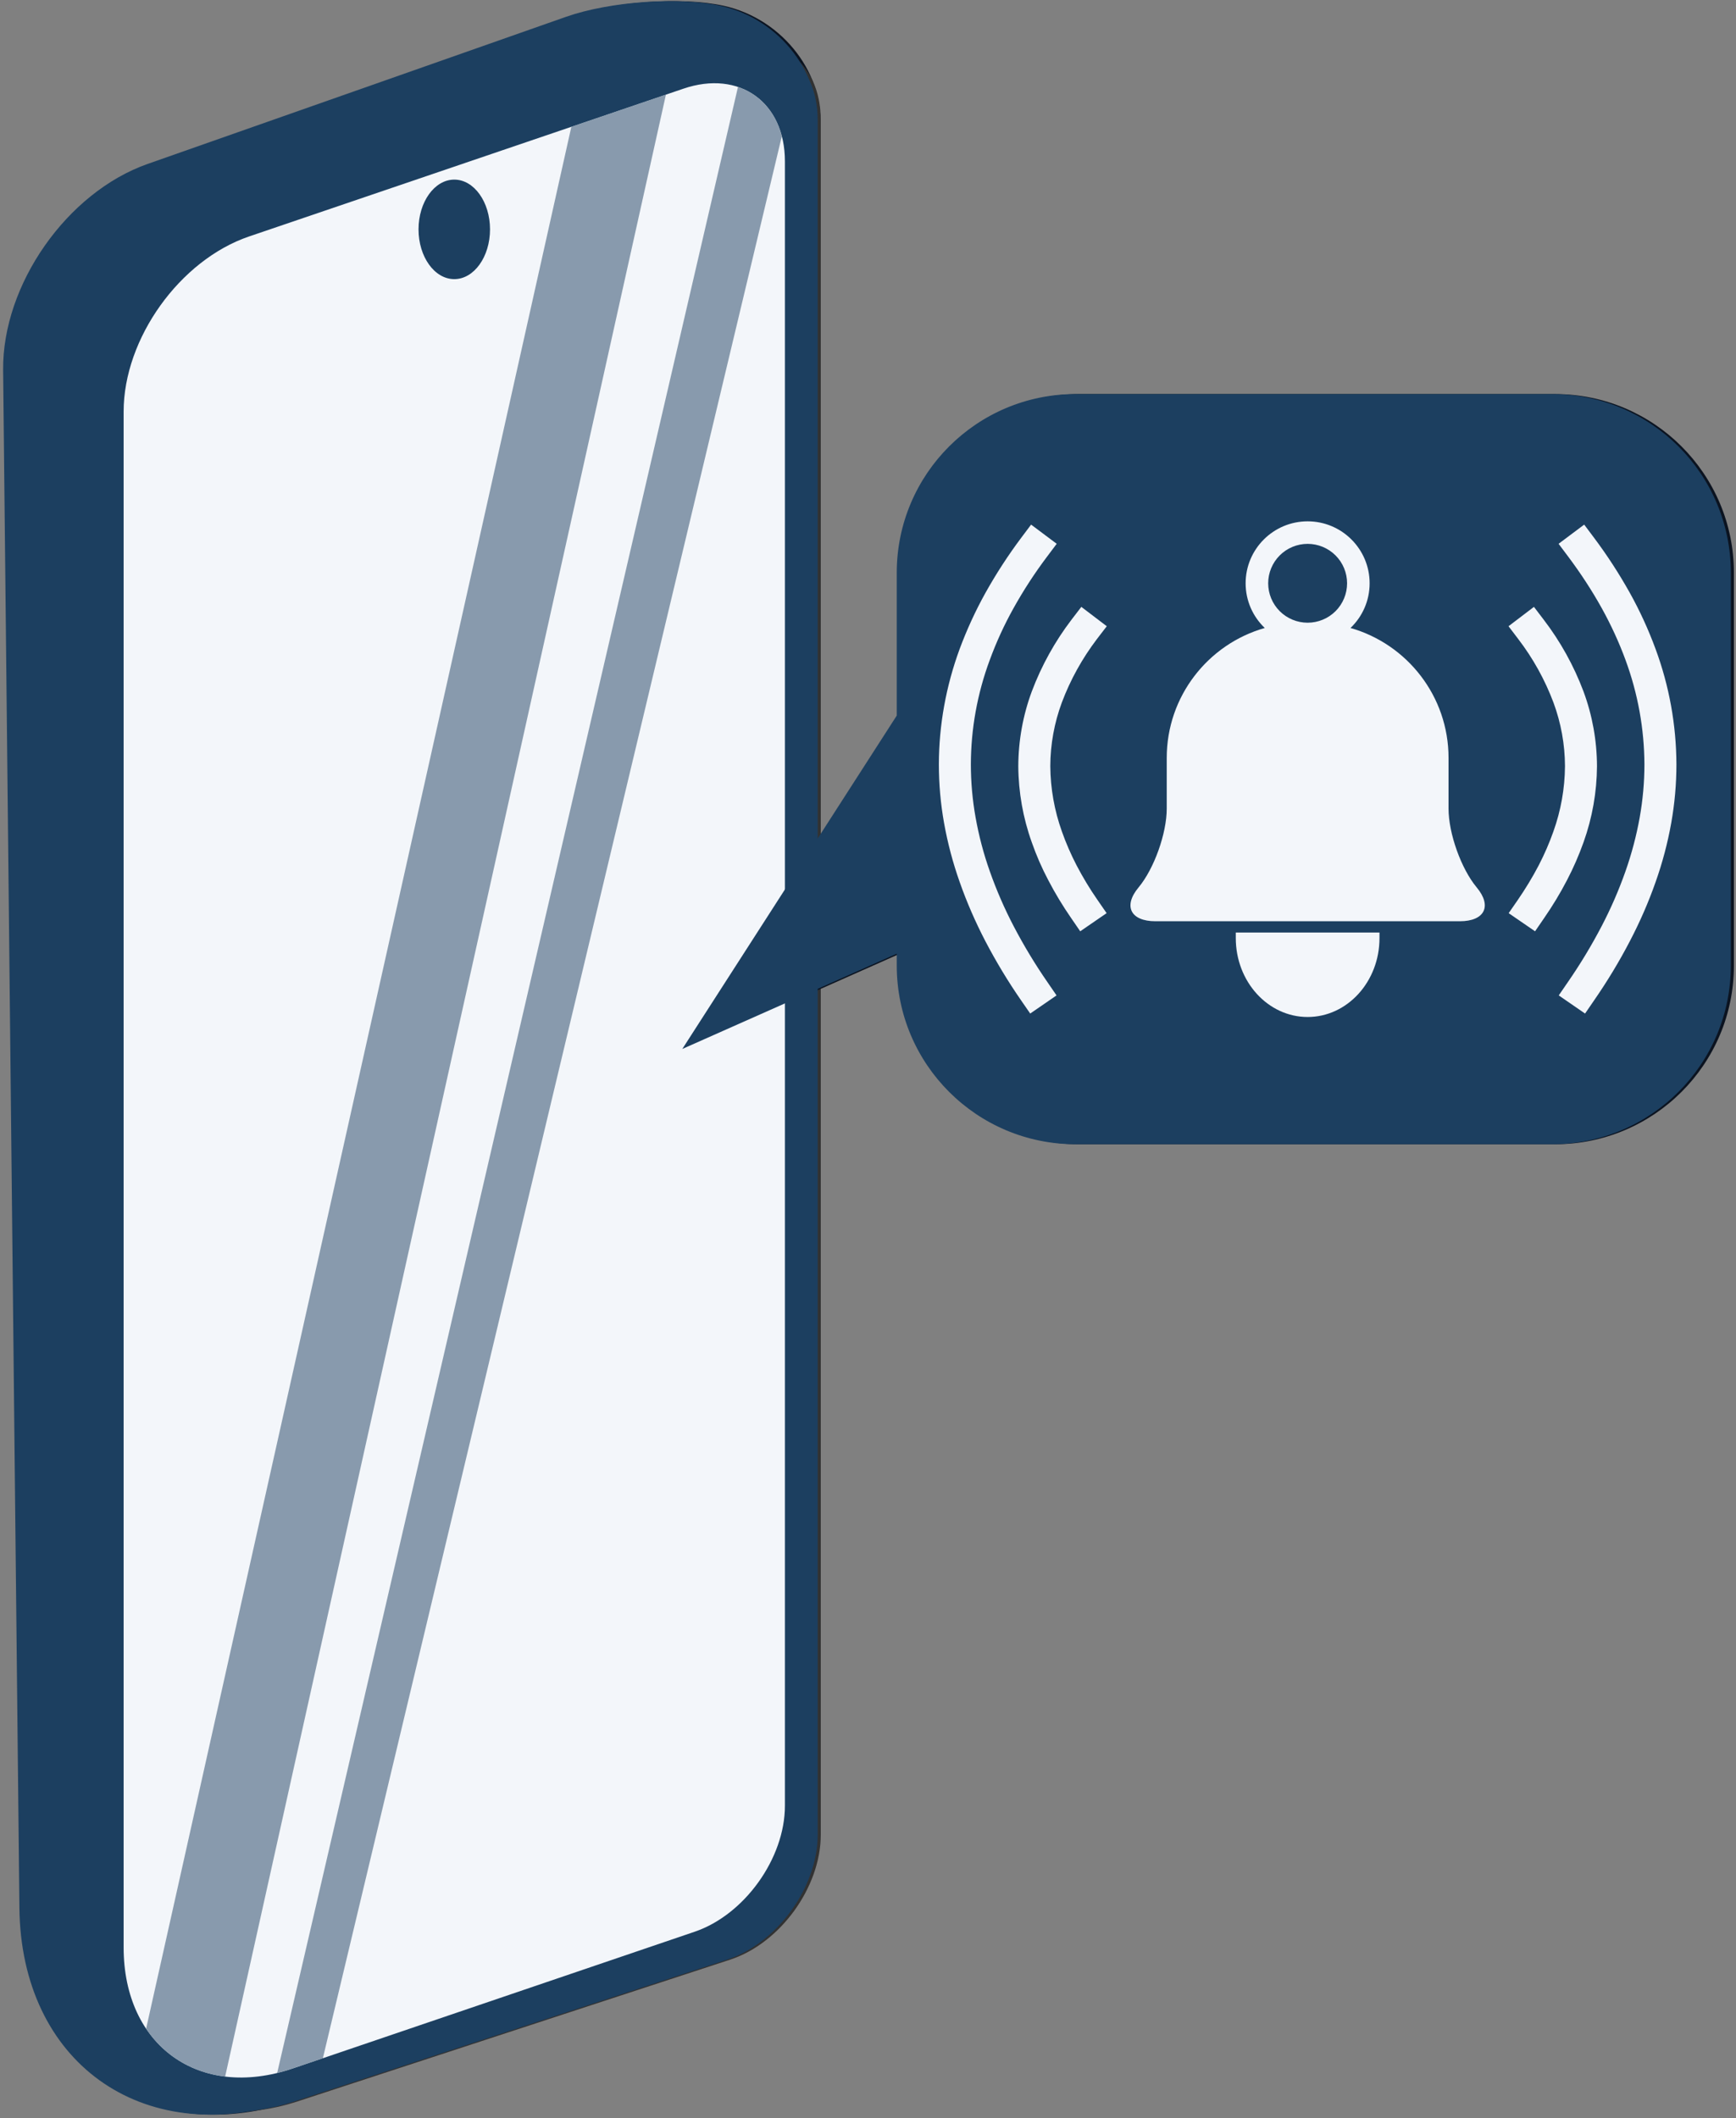 <svg xmlns="http://www.w3.org/2000/svg" xmlns:xlink="http://www.w3.org/1999/xlink" width="609" zoomAndPan="magnify" viewBox="0 0 456.75 557.25" height="743" preserveAspectRatio="xMidYMid meet" version="1.0"><rect x="0" y="0" width="456.75" height="557.25" fill="#808080" stroke="none"/><defs><filter x="0%" y="0%" width="100%" height="100%" id="6ce93cbbb3"><feColorMatrix values="0 0 0 0 1 0 0 0 0 1 0 0 0 0 1 0 0 0 1 0" color-interpolation-filters="sRGB"/></filter><clipPath id="a0ae5c1360"><path d="M 1.418 0.301 L 216 0.301 L 216 556.355 L 1.418 556.355 Z M 1.418 0.301 " clip-rule="nonzero"/></clipPath><clipPath id="041aebbe8c"><path d="M 37 21.43 L 207.773 21.43 L 207.773 547 L 37 547 Z M 37 21.43 " clip-rule="nonzero"/></clipPath><clipPath id="ac211ee719"><path d="M 66.355 62.207 L 180.617 23.332 C 195.359 18.316 207.328 26.879 207.328 42.441 L 207.328 475.09 C 207.328 488.922 196.691 503.77 183.586 508.227 L 77.855 544.199 C 53.285 552.559 33.34 538.289 33.34 512.352 L 33.34 108.293 C 33.34 89.055 48.133 68.406 66.355 62.207 Z M 66.355 62.207 " clip-rule="nonzero"/></clipPath><mask id="d3793809bb"><g filter="url(#6ce93cbbb3)"><rect x="-45.675" width="548.1" fill="#000000" y="-55.725" height="668.7" fill-opacity="0.498"/></g></mask><clipPath id="12043eef40"><path d="M 1 0.43 L 170.504 0.43 L 170.504 526 L 1 526 Z M 1 0.43 " clip-rule="nonzero"/></clipPath><clipPath id="b0599ac71e"><path d="M 29.355 41.207 L 143.617 2.332 C 158.359 -2.684 170.328 5.879 170.328 21.441 L 170.328 454.09 C 170.328 467.922 159.691 482.77 146.586 487.227 L 40.855 523.199 C 16.285 531.559 -3.66 517.289 -3.66 491.352 L -3.66 87.293 C -3.66 68.055 11.133 47.406 29.355 41.207 Z M 29.355 41.207 " clip-rule="nonzero"/></clipPath><clipPath id="29911cdc8d"><rect x="0" width="171" y="0" height="526"/></clipPath><clipPath id="0ef11748e4"><path d="M 180 103 L 456.305 103 L 456.305 302 L 180 302 Z M 180 103 " clip-rule="nonzero"/></clipPath><clipPath id="4599f701b0"><path d="M 0.605 0.301 L 216 0.301 L 216 556.355 L 0.605 556.355 Z M 0.605 0.301 " clip-rule="nonzero"/></clipPath><clipPath id="f5e2aafc14"><path d="M 36 21.43 L 206.961 21.43 L 206.961 547 L 36 547 Z M 36 21.43 " clip-rule="nonzero"/></clipPath><clipPath id="212cf74e93"><path d="M 65.543 62.207 L 179.809 23.332 C 194.547 18.316 206.516 26.879 206.516 42.441 L 206.516 475.09 C 206.516 488.922 195.879 503.77 182.773 508.227 L 77.043 544.199 C 52.473 552.559 32.527 538.289 32.527 512.352 L 32.527 108.293 C 32.527 89.055 47.324 68.406 65.543 62.207 Z M 65.543 62.207 " clip-rule="nonzero"/></clipPath><mask id="286d597ada"><g filter="url(#6ce93cbbb3)"><rect x="-45.675" width="548.1" fill="#000000" y="-55.725" height="668.7" fill-opacity="0.498"/></g></mask><clipPath id="03c916a896"><path d="M 1 0.43 L 170.543 0.43 L 170.543 526 L 1 526 Z M 1 0.43 " clip-rule="nonzero"/></clipPath><clipPath id="ff4cc4ed16"><path d="M 29.543 41.207 L 143.809 2.332 C 158.547 -2.684 170.516 5.879 170.516 21.441 L 170.516 454.09 C 170.516 467.922 159.879 482.77 146.773 487.227 L 41.043 523.199 C 16.473 531.559 -3.473 517.289 -3.473 491.352 L -3.473 87.293 C -3.473 68.055 11.324 47.406 29.543 41.207 Z M 29.543 41.207 " clip-rule="nonzero"/></clipPath><clipPath id="73a7bf79a2"><rect x="0" width="171" y="0" height="526"/></clipPath><clipPath id="338b1d5c38"><path d="M 179 103 L 455.492 103 L 455.492 302 L 179 302 Z M 179 103 " clip-rule="nonzero"/></clipPath></defs><g clip-path="url(#a0ae5c1360)"><path fill="#0b1320" d="M 149.793 4.406 L 39.652 43.133 C 18.434 50.594 1.398 74.898 1.637 97.375 L 5.918 501.977 C 6.344 542.453 38.023 565.328 76.617 553.027 L 91.961 548.137 L 117.629 537.559 L 33.805 112.156 C 28.789 86.707 45.512 62.645 71.125 58.449 L 215.672 34.77 C 217.449 19.887 206.133 4.988 190.422 1.523 C 179.422 -0.902 161.219 0.391 149.793 4.406 Z M 149.793 4.406 " fill-opacity="1" fill-rule="nonzero"/></g><path fill="#323232" d="M 60.465 54.336 L 189.141 12.18 C 203.938 7.332 215.949 16.027 215.949 31.59 L 215.949 482.707 C 215.949 496.539 205.27 511.266 192.117 515.574 L 78.34 552.855 C 48.746 562.551 24.719 545.156 24.719 514.031 L 24.719 103.645 C 24.719 82.895 40.734 60.801 60.465 54.336 Z M 60.465 54.336 " fill-opacity="1" fill-rule="nonzero"/><path fill="#f3f6fa" d="M 66.355 62.207 L 180.617 23.332 C 195.359 18.316 207.328 26.879 207.328 42.441 L 207.328 475.09 C 207.328 488.922 196.691 503.77 183.586 508.227 L 77.855 544.199 C 53.285 552.559 33.34 538.289 33.34 512.352 L 33.34 108.293 C 33.34 89.055 48.133 68.406 66.355 62.207 Z M 66.355 62.207 " fill-opacity="1" fill-rule="nonzero"/><g clip-path="url(#041aebbe8c)"><g clip-path="url(#ac211ee719)"><g mask="url(#d3793809bb)"><g transform="matrix(1, 0, 0, 1, 37, 21)"><g clip-path="url(#29911cdc8d)"><g clip-path="url(#12043eef40)"><g clip-path="url(#b0599ac71e)"><path fill="#0b1320" d="M 126.133 -41.305 L 1.125 517.793 L 22.008 530 L 152.195 -55.34 Z M 166.777 -36.047 L 30.09 553.031 L 40.336 555.789 L 177.809 -19.902 Z M 166.777 -36.047 " fill-opacity="1" fill-rule="evenodd"/></g></g></g></g></g></g></g><path fill="#323232" d="M 110.93 60.348 C 110.93 53.121 115.145 47.254 120.336 47.254 C 125.523 47.254 129.738 53.121 129.738 60.348 C 129.738 67.574 125.523 73.438 120.336 73.438 C 115.145 73.438 110.93 67.574 110.93 60.348 Z M 110.93 60.348 " fill-opacity="1" fill-rule="nonzero"/><g clip-path="url(#0ef11748e4)"><path fill="#0b1320" d="M 180.328 275.98 L 236.754 188.266 L 236.754 150.672 C 236.754 124.734 257.824 103.68 283.777 103.68 L 409.176 103.68 C 435.129 103.68 456.199 124.734 456.199 150.672 L 456.199 254.051 C 456.199 279.988 435.129 301.043 409.176 301.043 L 283.777 301.043 C 257.824 301.043 236.754 279.988 236.754 254.051 L 236.754 250.918 Z M 180.328 275.98 " fill-opacity="1" fill-rule="nonzero"/></g><path fill="#f3f6fa" d="M 289.566 236.773 L 291.969 240.246 L 285.023 245.02 L 282.645 241.551 C 280.434 238.352 278.414 235.027 276.625 231.578 C 274.918 228.359 273.469 225.016 272.266 221.586 C 269.973 215.172 268.773 208.402 268.73 201.586 C 268.754 194.855 269.953 188.188 272.289 181.898 C 274.836 175.125 278.371 168.754 282.75 163.012 L 285.316 159.668 L 292.012 164.758 L 289.441 168.102 C 285.57 173.191 282.434 178.828 280.18 184.844 C 278.203 190.184 277.172 195.844 277.152 201.562 C 277.191 207.434 278.223 213.238 280.203 218.77 C 281.277 221.82 282.582 224.805 284.074 227.688 C 285.715 230.82 287.547 233.871 289.566 236.773 Z M 400.254 168.102 L 397.707 164.758 L 404.402 159.668 L 406.949 163.012 C 411.348 168.754 414.883 175.125 417.43 181.898 C 419.766 188.188 420.965 194.855 420.988 201.586 C 420.945 208.402 419.746 215.172 417.449 221.586 C 416.23 225.016 414.777 228.359 413.094 231.578 C 411.305 235.027 409.285 238.352 407.074 241.551 L 404.695 245.02 L 397.75 240.246 L 400.148 236.773 C 402.148 233.871 404 230.82 405.645 227.688 C 407.137 224.805 408.441 221.82 409.516 218.77 C 411.496 213.238 412.527 207.434 412.566 201.562 C 412.547 195.844 411.516 190.184 409.539 184.844 C 407.285 178.828 404.148 173.191 400.254 168.102 Z M 276.414 258.418 L 278.793 261.887 L 271.867 266.66 L 269.469 263.191 C 266.016 258.207 262.879 252.992 260.059 247.605 C 257.449 242.578 255.176 237.383 253.301 232.043 C 251.516 226.992 250.148 221.82 249.199 216.539 C 248.293 211.449 247.832 206.277 247.832 201.102 C 247.852 190.73 249.727 180.469 253.301 170.73 C 255.199 165.641 257.469 160.676 260.121 155.922 C 262.945 150.875 266.102 146.016 269.574 141.391 L 272.098 138.023 L 278.836 143.07 L 276.309 146.438 C 273.047 150.77 270.098 155.293 267.469 160.023 C 265.027 164.398 262.945 168.941 261.219 173.652 C 257.953 182.445 256.27 191.742 256.25 201.102 C 256.25 205.793 256.672 210.461 257.492 215.066 C 258.355 219.883 259.598 224.637 261.238 229.246 C 262.984 234.207 265.09 239.047 267.531 243.715 C 270.184 248.785 273.152 253.707 276.414 258.418 Z M 413.41 146.438 L 410.883 143.07 L 417.617 138.023 L 420.145 141.391 C 423.617 146.016 426.773 150.875 429.598 155.922 C 432.246 160.676 434.52 165.641 436.395 170.73 C 439.992 180.469 441.844 190.73 441.887 201.102 C 441.887 206.277 441.426 211.449 440.52 216.539 C 439.57 221.82 438.203 226.992 436.414 232.043 C 434.543 237.383 432.27 242.578 429.637 247.605 C 426.84 252.992 423.68 258.207 420.23 263.191 L 417.852 266.66 L 410.926 261.887 L 413.305 258.418 C 416.566 253.707 419.535 248.785 422.188 243.715 C 424.629 239.047 426.734 234.207 428.48 229.246 C 430.102 224.637 431.363 219.883 432.227 215.066 C 433.047 210.461 433.469 205.793 433.469 201.102 C 433.426 191.742 431.742 182.445 428.5 173.652 C 426.773 168.941 424.672 164.398 422.25 160.023 C 419.617 155.293 416.652 150.77 413.41 146.438 Z M 344.855 163.832 C 347.613 163.832 350.254 162.734 352.195 160.797 C 354.141 158.855 355.234 156.215 355.234 153.461 C 355.234 150.703 354.141 148.066 352.195 146.125 C 350.254 144.184 347.613 143.086 344.855 143.086 C 342.098 143.086 339.457 144.184 337.516 146.125 C 335.574 148.066 334.477 150.703 334.477 153.461 C 334.477 156.215 335.574 158.855 337.516 160.797 C 339.457 162.734 342.098 163.832 344.855 163.832 Z M 325.953 245.336 L 363.762 245.336 L 363.762 246.816 C 363.762 258.27 355.289 267.566 344.855 267.566 C 334.422 267.566 325.953 258.27 325.953 246.816 Z M 333.578 165.219 C 318.688 169.461 307.781 183.168 307.781 199.398 L 307.781 212.734 C 307.781 219.277 304.461 228.574 300.367 233.48 C 296.277 238.387 298.27 242.375 304.816 242.375 L 384.895 242.375 C 391.441 242.375 393.438 238.387 389.344 233.48 C 385.25 228.574 381.93 219.277 381.93 212.734 L 381.93 199.398 C 381.93 183.168 371.023 169.461 356.133 165.219 C 359.238 162.258 361.168 158.082 361.168 153.461 C 361.168 144.461 353.859 137.16 344.855 137.16 C 335.852 137.16 328.543 144.461 328.543 153.461 C 328.543 158.082 330.473 162.258 333.578 165.219 Z M 333.578 165.219 " fill-opacity="1" fill-rule="evenodd"/><g clip-path="url(#4599f701b0)"><path fill="#1c3f60" d="M 148.98 4.406 L 38.84 43.133 C 17.621 50.594 0.59 74.898 0.824 97.375 L 5.105 501.977 C 5.535 542.453 37.215 565.328 75.805 553.027 L 91.148 548.137 L 116.816 537.559 L 32.992 112.156 C 27.977 86.707 44.699 62.645 70.312 58.449 L 214.863 34.77 C 216.637 19.887 205.32 4.988 189.609 1.523 C 178.609 -0.902 160.406 0.391 148.98 4.406 Z M 148.98 4.406 " fill-opacity="1" fill-rule="nonzero"/></g><path fill="#1c3f60" d="M 59.652 54.336 L 188.328 12.18 C 203.125 7.332 215.137 16.027 215.137 31.59 L 215.137 482.707 C 215.137 496.539 204.457 511.266 191.305 515.574 L 77.527 552.855 C 47.934 562.551 23.906 545.156 23.906 514.031 L 23.906 103.645 C 23.906 82.895 39.926 60.801 59.652 54.336 Z M 59.652 54.336 " fill-opacity="1" fill-rule="nonzero"/><path fill="#f3f6fa" d="M 65.543 62.207 L 179.809 23.332 C 194.547 18.316 206.516 26.879 206.516 42.441 L 206.516 475.09 C 206.516 488.922 195.879 503.77 182.773 508.227 L 77.043 544.199 C 52.473 552.559 32.527 538.289 32.527 512.352 L 32.527 108.293 C 32.527 89.055 47.324 68.406 65.543 62.207 Z M 65.543 62.207 " fill-opacity="1" fill-rule="nonzero"/><g clip-path="url(#f5e2aafc14)"><g clip-path="url(#212cf74e93)"><g mask="url(#286d597ada)"><g transform="matrix(1, 0, 0, 1, 36, 21)"><g clip-path="url(#73a7bf79a2)"><g clip-path="url(#03c916a896)"><g clip-path="url(#ff4cc4ed16)"><path fill="#1c3f60" d="M 126.324 -41.305 L 1.312 517.793 L 22.199 530 L 152.383 -55.34 Z M 166.965 -36.047 L 30.277 553.031 L 40.523 555.789 L 178 -19.902 Z M 166.965 -36.047 " fill-opacity="1" fill-rule="evenodd"/></g></g></g></g></g></g></g><path fill="#1c3f60" d="M 110.117 60.348 C 110.117 53.121 114.332 47.254 119.523 47.254 C 124.711 47.254 128.926 53.121 128.926 60.348 C 128.926 67.574 124.711 73.438 119.523 73.438 C 114.332 73.438 110.117 67.574 110.117 60.348 Z M 110.117 60.348 " fill-opacity="1" fill-rule="nonzero"/><g clip-path="url(#338b1d5c38)"><path fill="#1c3f60" d="M 179.516 275.98 L 235.941 188.266 L 235.941 150.672 C 235.941 124.734 257.012 103.68 282.965 103.68 L 408.363 103.68 C 434.316 103.68 455.387 124.734 455.387 150.672 L 455.387 254.051 C 455.387 279.988 434.316 301.043 408.363 301.043 L 282.965 301.043 C 257.012 301.043 235.941 279.988 235.941 254.051 L 235.941 250.918 Z M 179.516 275.98 " fill-opacity="1" fill-rule="nonzero"/></g><path fill="#f3f6fa" d="M 288.758 236.773 L 291.156 240.246 L 284.211 245.02 L 281.832 241.551 C 279.621 238.352 277.602 235.027 275.812 231.578 C 274.105 228.359 272.656 225.016 271.457 221.586 C 269.16 215.172 267.961 208.402 267.918 201.586 C 267.941 194.855 269.141 188.188 271.477 181.898 C 274.023 175.125 277.559 168.754 281.938 163.012 L 284.504 159.668 L 291.199 164.758 L 288.629 168.102 C 284.758 173.191 281.621 178.828 279.367 184.844 C 277.391 190.184 276.359 195.844 276.34 201.562 C 276.383 207.434 277.41 213.238 279.391 218.77 C 280.465 221.82 281.77 224.805 283.262 227.688 C 284.906 230.82 286.738 233.871 288.758 236.773 Z M 399.441 168.102 L 396.898 164.758 L 403.59 159.668 L 406.137 163.012 C 410.535 168.754 414.07 175.125 416.617 181.898 C 418.953 188.188 420.152 194.855 420.176 201.586 C 420.133 208.402 418.934 215.172 416.641 221.586 C 415.418 225.016 413.965 228.359 412.281 231.578 C 410.492 235.027 408.473 238.352 406.262 241.551 L 403.883 245.02 L 396.938 240.246 L 399.34 236.773 C 401.336 233.871 403.191 230.82 404.832 227.688 C 406.324 224.805 407.629 221.82 408.703 218.77 C 410.684 213.238 411.715 207.434 411.754 201.562 C 411.734 195.844 410.703 190.184 408.727 184.844 C 406.473 178.828 403.336 173.191 399.441 168.102 Z M 275.602 258.418 L 277.98 261.887 L 271.055 266.66 L 268.656 263.191 C 265.203 258.207 262.066 252.992 259.246 247.605 C 256.637 242.578 254.363 237.383 252.492 232.043 C 250.703 226.992 249.336 221.82 248.387 216.539 C 247.48 211.449 247.02 206.277 247.02 201.102 C 247.039 190.73 248.914 180.469 252.492 170.73 C 254.387 165.641 256.66 160.676 259.309 155.922 C 262.133 150.875 265.289 146.016 268.762 141.391 L 271.289 138.023 L 278.023 143.07 L 275.496 146.438 C 272.234 150.77 269.289 155.293 266.656 160.023 C 264.215 164.398 262.133 168.941 260.406 173.652 C 257.145 182.445 255.457 191.742 255.438 201.102 C 255.438 205.793 255.859 210.461 256.68 215.066 C 257.543 219.883 258.785 224.637 260.426 229.246 C 262.172 234.207 264.277 239.047 266.719 243.715 C 269.371 248.785 272.34 253.707 275.602 258.418 Z M 412.598 146.438 L 410.07 143.07 L 416.809 138.023 L 419.332 141.391 C 422.805 146.016 425.961 150.875 428.785 155.922 C 431.438 160.676 433.707 165.641 435.582 170.73 C 439.184 180.469 441.035 190.73 441.074 201.102 C 441.074 206.277 440.613 211.449 439.707 216.539 C 438.762 221.82 437.391 226.992 435.602 232.043 C 433.73 237.383 431.457 242.578 428.828 247.605 C 426.027 252.992 422.867 258.207 419.418 263.191 L 417.039 266.66 L 410.113 261.887 L 412.492 258.418 C 415.754 253.707 418.723 248.785 421.375 243.715 C 423.816 239.047 425.922 234.207 427.668 229.246 C 429.289 224.637 430.551 219.883 431.414 215.066 C 432.234 210.461 432.656 205.793 432.656 201.102 C 432.613 191.742 430.93 182.445 427.688 173.652 C 425.961 168.941 423.859 164.398 421.438 160.023 C 418.809 155.293 415.84 150.77 412.598 146.438 Z M 344.043 163.832 C 346.801 163.832 349.441 162.734 351.387 160.797 C 353.328 158.855 354.426 156.215 354.426 153.461 C 354.426 150.703 353.328 148.066 351.387 146.125 C 349.441 144.184 346.801 143.086 344.043 143.086 C 341.285 143.086 338.645 144.184 336.703 146.125 C 334.762 148.066 333.664 150.703 333.664 153.461 C 333.664 156.215 334.762 158.855 336.703 160.797 C 338.645 162.734 341.285 163.832 344.043 163.832 Z M 325.141 245.336 L 362.949 245.336 L 362.949 246.816 C 362.949 258.27 354.477 267.566 344.043 267.566 C 333.609 267.566 325.141 258.27 325.141 246.816 Z M 332.766 165.219 C 317.875 169.461 306.973 183.168 306.973 199.398 L 306.973 212.734 C 306.973 219.277 303.648 228.574 299.559 233.48 C 295.465 238.387 297.457 242.375 304.004 242.375 L 384.082 242.375 C 390.629 242.375 392.625 238.387 388.531 233.48 C 384.438 228.574 381.117 219.277 381.117 212.734 L 381.117 199.398 C 381.117 183.168 370.211 169.461 355.324 165.219 C 358.426 162.258 360.355 158.082 360.355 153.461 C 360.355 144.461 353.047 137.16 344.043 137.16 C 335.043 137.16 327.73 144.461 327.73 153.461 C 327.73 158.082 329.66 162.258 332.766 165.219 Z M 332.766 165.219 " fill-opacity="1" fill-rule="evenodd"/></svg>